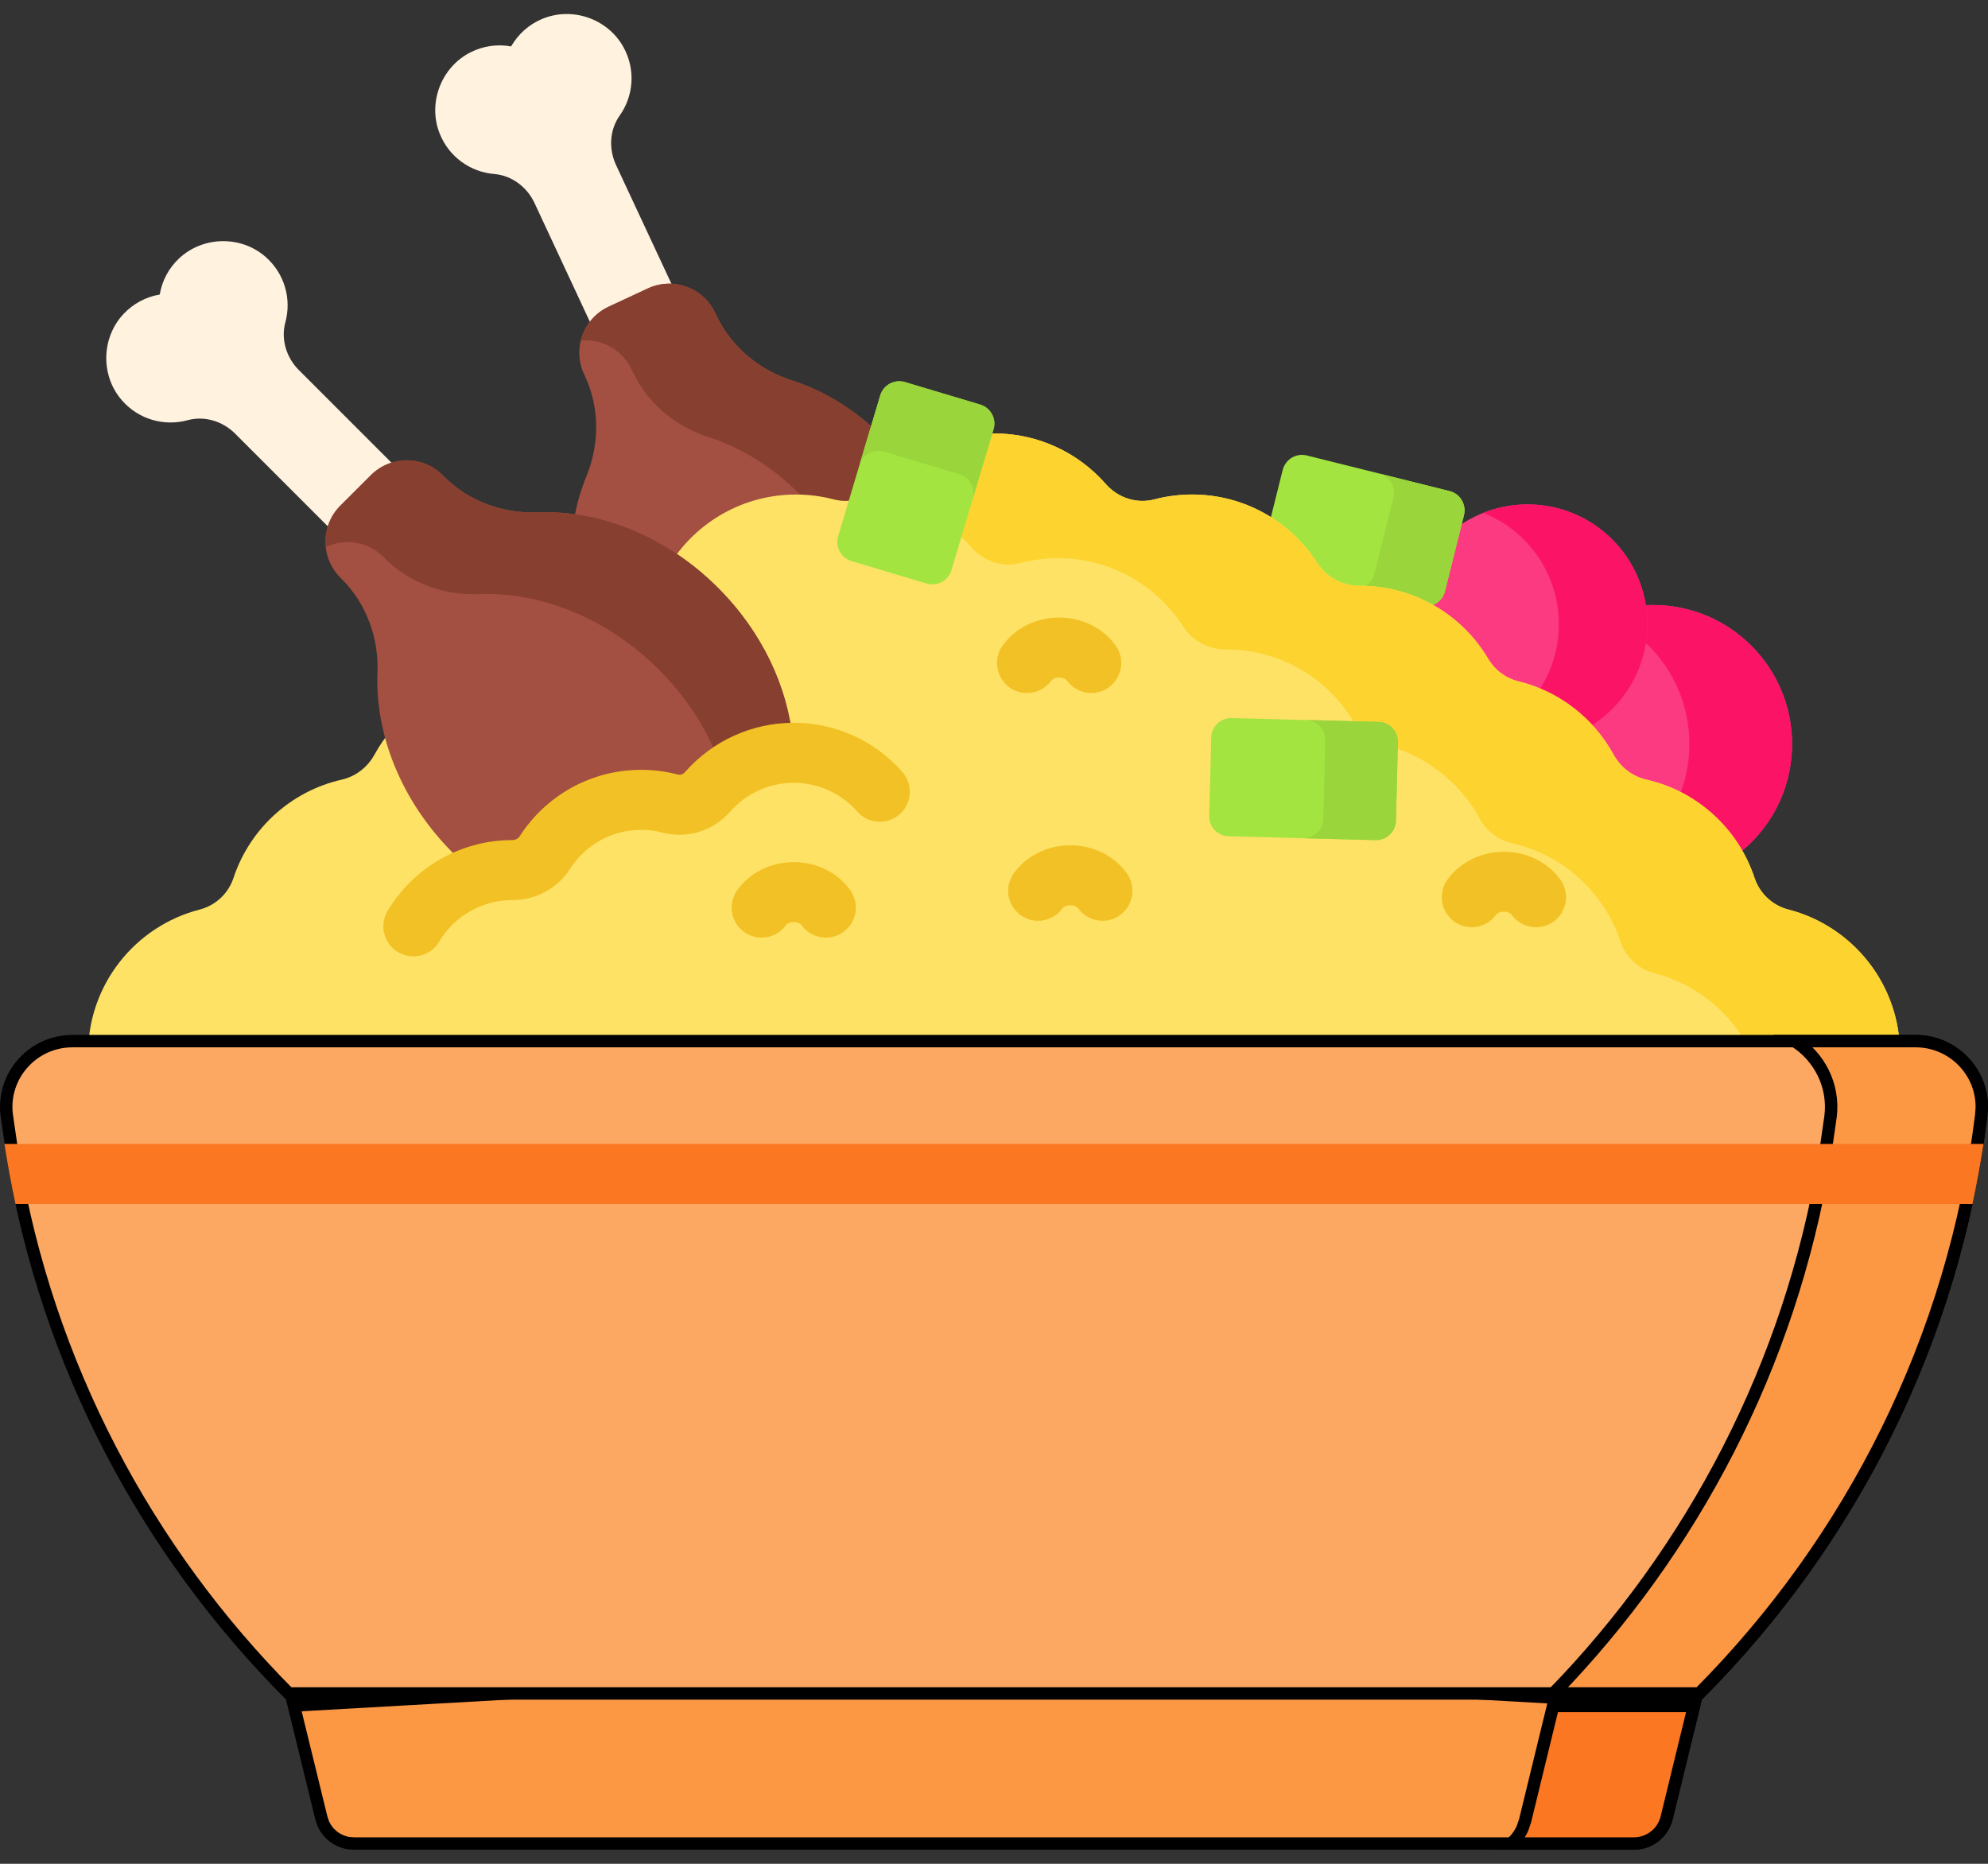 <svg width="32" height="30" viewBox="0 0 32 30" fill="none" xmlns="http://www.w3.org/2000/svg">
<rect x="0" y="0" width="32" height="30" fill="#333333" stroke="none"/>
<path d="M27.268 27.452L26.827 29.259C26.768 29.502 26.55 29.674 26.299 29.674H5.7L5.609 29.667C5.52 29.652 5.436 29.615 5.364 29.559C5.292 29.502 5.236 29.429 5.2 29.346L5.172 29.259L4.73 27.452L15.999 26.814L27.268 27.452Z" fill="#FC9744" stroke="black" stroke-width="0.2"/>
<path d="M27.267 27.459L26.828 29.259C26.799 29.378 26.732 29.483 26.636 29.558C26.54 29.633 26.421 29.674 26.299 29.674H24.329C24.404 29.605 24.466 29.522 24.508 29.426L24.549 29.306L24.999 27.459H27.267Z" fill="#FB7722" stroke="black" stroke-width="0.2"/>
<path d="M26.608 14.214C27.844 14.214 28.846 13.212 28.846 11.976C28.846 10.74 27.844 9.738 26.608 9.738C25.372 9.738 24.37 10.74 24.37 11.976C24.37 13.212 25.372 14.214 26.608 14.214Z" fill="#FB3A82"/>
<path d="M28.846 11.977C28.846 13.212 27.844 14.215 26.608 14.215C26.317 14.215 26.038 14.159 25.782 14.056C26.609 13.728 27.193 12.92 27.193 11.977C27.193 11.033 26.609 10.225 25.782 9.897C26.045 9.792 26.325 9.738 26.608 9.739C27.844 9.739 28.846 10.741 28.846 11.977Z" fill="#FB1466"/>
<path d="M24.588 11.977C25.654 11.977 26.517 11.113 26.517 10.048C26.517 8.982 25.654 8.119 24.588 8.119C23.523 8.119 22.659 8.982 22.659 10.048C22.659 11.113 23.523 11.977 24.588 11.977Z" fill="#FB3A82"/>
<path d="M26.517 10.048C26.517 11.113 25.653 11.977 24.588 11.977C24.337 11.977 24.096 11.928 23.876 11.84C24.589 11.557 25.092 10.861 25.092 10.048C25.092 9.234 24.589 8.538 23.876 8.255C24.102 8.165 24.344 8.118 24.588 8.119C25.653 8.119 26.517 8.982 26.517 10.048Z" fill="#FB1466"/>
<path d="M20.341 8.79L20.647 7.564C20.657 7.524 20.676 7.485 20.701 7.451C20.726 7.418 20.757 7.389 20.793 7.367C20.829 7.346 20.869 7.332 20.91 7.325C20.952 7.319 20.994 7.321 21.035 7.331L23.331 7.904C23.372 7.914 23.411 7.932 23.445 7.957C23.478 7.982 23.507 8.014 23.528 8.05C23.55 8.086 23.564 8.126 23.571 8.167C23.577 8.209 23.575 8.251 23.565 8.292L23.259 9.518C23.249 9.559 23.231 9.597 23.206 9.631C23.181 9.665 23.149 9.693 23.113 9.715C23.077 9.736 23.037 9.751 22.996 9.757C22.954 9.763 22.912 9.761 22.871 9.751L20.575 9.178C20.534 9.168 20.495 9.15 20.462 9.125C20.428 9.1 20.399 9.068 20.378 9.032C20.356 8.996 20.342 8.957 20.335 8.915C20.329 8.873 20.331 8.831 20.341 8.79Z" fill="#A3E440"/>
<path d="M22.871 9.751L21.736 9.468C21.819 9.488 21.906 9.475 21.979 9.432C22.051 9.388 22.104 9.317 22.124 9.235L22.43 8.009C22.451 7.926 22.438 7.839 22.394 7.766C22.35 7.694 22.279 7.641 22.197 7.621L23.332 7.904C23.414 7.924 23.485 7.977 23.528 8.049C23.572 8.122 23.585 8.209 23.565 8.292L23.259 9.518C23.238 9.6 23.186 9.671 23.113 9.715C23.04 9.758 22.953 9.771 22.871 9.751Z" fill="#99D53B"/>
<path d="M10.035 0.758C9.78 0.297 9.201 0.1 8.717 0.309C8.511 0.397 8.339 0.552 8.227 0.747C8.006 0.707 7.777 0.739 7.576 0.841C7.106 1.077 6.884 1.648 7.073 2.139C7.223 2.528 7.576 2.77 7.957 2.801C8.24 2.825 8.484 3.011 8.604 3.268L10.066 6.404L11.379 5.792L9.916 2.656C9.796 2.398 9.811 2.092 9.975 1.86C10.196 1.548 10.237 1.123 10.035 0.758Z" fill="#FFF2DF"/>
<path d="M11.527 5.067L11.513 5.038C11.322 4.629 10.836 4.452 10.428 4.643L9.796 4.937C9.387 5.128 9.211 5.614 9.401 6.022L9.415 6.052C9.653 6.563 9.652 7.148 9.438 7.67C9.065 8.581 9.088 9.733 9.589 10.808C10.442 12.638 12.358 13.55 13.868 12.845C15.379 12.141 15.911 10.087 15.058 8.258C14.557 7.183 13.689 6.425 12.752 6.125C12.214 5.953 11.765 5.578 11.527 5.067Z" fill="#A34F41"/>
<path d="M15.058 8.258C15.911 10.088 15.379 12.142 13.868 12.846C13.741 12.905 13.609 12.954 13.474 12.991C14.215 12.03 14.352 10.537 13.714 9.169C13.213 8.094 12.344 7.336 11.407 7.036C10.87 6.865 10.421 6.489 10.182 5.978L10.169 5.949C10.097 5.796 9.98 5.668 9.833 5.585C9.686 5.501 9.517 5.465 9.349 5.481C9.378 5.363 9.433 5.253 9.511 5.158C9.588 5.064 9.686 4.989 9.796 4.937L10.428 4.643C10.837 4.452 11.323 4.629 11.513 5.038L11.527 5.067C11.765 5.578 12.214 5.954 12.751 6.125C13.689 6.425 14.557 7.183 15.058 8.258Z" fill="#873F30"/>
<path d="M28.144 19.353C29.47 19.353 30.577 18.295 30.583 16.97C30.588 15.849 29.823 14.906 28.786 14.64C28.53 14.574 28.325 14.381 28.242 14.13C27.981 13.341 27.321 12.735 26.5 12.549C26.273 12.497 26.084 12.348 25.971 12.143C25.653 11.563 25.102 11.129 24.444 10.968C24.342 10.943 24.247 10.898 24.163 10.836C24.079 10.774 24.009 10.695 23.955 10.605C23.538 9.901 22.771 9.429 21.894 9.429H21.889C21.613 9.43 21.355 9.295 21.205 9.062C20.779 8.399 20.036 7.96 19.19 7.96C18.98 7.96 18.776 7.987 18.582 8.038C18.296 8.113 17.996 8.014 17.8 7.791C17.362 7.291 16.718 6.976 16.001 6.976C15.283 6.976 14.639 7.291 14.201 7.791C14.005 8.014 13.706 8.113 13.419 8.038C13.22 7.986 13.016 7.96 12.811 7.96C11.965 7.96 11.222 8.399 10.796 9.062C10.646 9.295 10.388 9.43 10.112 9.429H10.107C9.229 9.429 8.463 9.901 8.046 10.605C7.992 10.695 7.922 10.774 7.838 10.836C7.754 10.898 7.659 10.943 7.557 10.968C6.899 11.129 6.348 11.563 6.03 12.143C5.918 12.348 5.728 12.497 5.501 12.549C4.68 12.735 4.02 13.341 3.759 14.13C3.676 14.381 3.471 14.574 3.215 14.64C2.178 14.906 1.413 15.849 1.418 16.97C1.424 18.295 2.531 19.353 3.857 19.353H28.144Z" fill="#FEE265"/>
<path d="M30.582 16.97C30.576 18.295 29.469 19.353 28.144 19.353H27.983C28.258 18.969 28.422 18.501 28.424 17.994C28.43 16.873 27.665 15.93 26.628 15.664C26.502 15.631 26.386 15.567 26.291 15.478C26.195 15.389 26.124 15.278 26.083 15.154C25.822 14.365 25.162 13.759 24.342 13.573C24.114 13.521 23.925 13.372 23.813 13.168C23.495 12.588 22.944 12.153 22.285 11.991C22.184 11.966 22.088 11.922 22.005 11.859C21.921 11.797 21.85 11.719 21.797 11.629C21.38 10.925 20.613 10.453 19.735 10.453H19.73C19.454 10.454 19.196 10.319 19.047 10.086C18.621 9.423 17.877 8.984 17.031 8.984C16.822 8.984 16.618 9.011 16.424 9.062C16.137 9.137 15.838 9.038 15.642 8.815C15.217 8.332 14.602 8.021 13.913 8C14.023 7.953 14.122 7.881 14.2 7.791C14.639 7.291 15.283 6.976 16 6.976C16.717 6.976 17.361 7.291 17.799 7.791C17.995 8.014 18.295 8.113 18.582 8.038C18.78 7.986 18.984 7.96 19.189 7.96C20.036 7.96 20.779 8.399 21.204 9.062C21.354 9.295 21.612 9.429 21.889 9.429H21.893C22.771 9.429 23.538 9.901 23.955 10.605C24.008 10.695 24.079 10.773 24.163 10.836C24.247 10.898 24.342 10.943 24.444 10.967C25.102 11.129 25.653 11.563 25.971 12.143C26.083 12.348 26.273 12.497 26.5 12.549C27.32 12.734 27.98 13.341 28.241 14.13C28.325 14.381 28.529 14.574 28.786 14.64C29.822 14.907 30.588 15.849 30.582 16.97Z" fill="#FDD330"/>
<path d="M17.566 11.155C17.489 11.155 17.413 11.137 17.344 11.101C17.276 11.066 17.217 11.015 17.172 10.952C17.159 10.933 17.115 10.906 17.049 10.906C16.982 10.906 16.939 10.933 16.925 10.952C16.889 11.004 16.842 11.047 16.788 11.081C16.735 11.115 16.675 11.138 16.612 11.148C16.55 11.159 16.486 11.157 16.424 11.143C16.362 11.129 16.304 11.102 16.252 11.066C16.2 11.029 16.156 10.982 16.123 10.929C16.089 10.875 16.066 10.815 16.056 10.753C16.045 10.69 16.047 10.626 16.061 10.564C16.075 10.503 16.101 10.444 16.138 10.392C16.339 10.109 16.68 9.94 17.049 9.94C17.418 9.94 17.758 10.109 17.959 10.392C17.996 10.444 18.022 10.503 18.036 10.564C18.05 10.626 18.052 10.69 18.042 10.753C18.031 10.815 18.008 10.875 17.975 10.929C17.941 10.982 17.897 11.029 17.845 11.066C17.764 11.124 17.666 11.155 17.566 11.155ZM17.746 14.821C17.669 14.821 17.593 14.803 17.524 14.767C17.456 14.732 17.396 14.681 17.352 14.618C17.339 14.599 17.295 14.572 17.229 14.572C17.162 14.572 17.118 14.599 17.105 14.618C17.031 14.722 16.919 14.793 16.792 14.814C16.666 14.836 16.536 14.806 16.432 14.732C16.328 14.658 16.257 14.545 16.235 14.419C16.214 14.293 16.244 14.163 16.318 14.058C16.519 13.775 16.86 13.606 17.229 13.606C17.598 13.606 17.938 13.775 18.139 14.058C18.176 14.11 18.202 14.169 18.216 14.23C18.23 14.292 18.232 14.356 18.222 14.419C18.211 14.481 18.188 14.541 18.154 14.595C18.121 14.649 18.077 14.695 18.025 14.732C17.944 14.79 17.846 14.821 17.746 14.821ZM23.69 14.925C23.59 14.925 23.493 14.894 23.411 14.835C23.36 14.799 23.316 14.752 23.282 14.698C23.248 14.645 23.225 14.585 23.215 14.523C23.204 14.46 23.206 14.396 23.22 14.334C23.234 14.272 23.26 14.214 23.297 14.162C23.498 13.879 23.839 13.71 24.208 13.71C24.577 13.71 24.917 13.879 25.119 14.162C25.193 14.267 25.222 14.396 25.201 14.523C25.179 14.649 25.109 14.761 25.004 14.836C24.9 14.91 24.77 14.939 24.644 14.918C24.518 14.896 24.405 14.826 24.331 14.721C24.318 14.703 24.274 14.675 24.208 14.675C24.141 14.675 24.098 14.703 24.084 14.721C24.04 14.784 23.981 14.836 23.912 14.871C23.844 14.906 23.767 14.925 23.69 14.925Z" fill="#F2C125"/>
<path d="M4.273 4.133C3.876 3.787 3.264 3.8 2.881 4.161C2.717 4.315 2.608 4.519 2.571 4.741C2.349 4.778 2.145 4.888 1.99 5.052C1.629 5.435 1.616 6.047 1.962 6.443C2.236 6.758 2.65 6.864 3.019 6.764C3.293 6.689 3.585 6.78 3.786 6.981L6.233 9.428L7.257 8.403L4.81 5.956C4.61 5.756 4.519 5.463 4.593 5.189C4.694 4.82 4.587 4.407 4.273 4.133Z" fill="#FFF2DF"/>
<path d="M7.148 7.671L7.125 7.648C6.806 7.329 6.289 7.329 5.97 7.648L5.477 8.141C5.159 8.46 5.159 8.977 5.477 9.296L5.5 9.319C5.899 9.718 6.098 10.268 6.076 10.832C6.037 11.815 6.452 12.89 7.291 13.729C8.718 15.156 10.831 15.358 12.009 14.18C13.187 13.002 12.985 10.889 11.558 9.462C10.719 8.623 9.644 8.208 8.661 8.247C8.097 8.269 7.547 8.07 7.148 7.671Z" fill="#A34F41"/>
<path d="M11.558 9.462C12.985 10.89 13.187 13.002 12.009 14.18C11.91 14.279 11.802 14.37 11.688 14.451C12.056 13.295 11.674 11.845 10.606 10.778C9.767 9.939 8.692 9.524 7.709 9.563C7.146 9.585 6.595 9.386 6.196 8.988L6.174 8.965C6.054 8.845 5.9 8.766 5.734 8.737C5.567 8.709 5.395 8.732 5.243 8.805C5.23 8.684 5.244 8.562 5.285 8.447C5.325 8.332 5.391 8.227 5.477 8.141L5.97 7.649C6.289 7.329 6.806 7.329 7.126 7.649L7.148 7.671C7.547 8.07 8.097 8.27 8.661 8.247C9.644 8.208 10.719 8.623 11.558 9.462Z" fill="#873F30"/>
<path d="M5.114 16.072C5.361 15.637 5.779 15.312 6.277 15.19C6.355 15.17 6.428 15.136 6.493 15.088C6.558 15.04 6.612 14.98 6.653 14.911C6.974 14.369 7.564 14.005 8.24 14.005H8.243C8.456 14.006 8.655 13.902 8.77 13.723C9.098 13.213 9.67 12.874 10.321 12.874C10.483 12.874 10.639 12.895 10.789 12.934C11.009 12.992 11.24 12.916 11.391 12.744C11.728 12.36 12.224 12.117 12.776 12.117C13.328 12.117 13.824 12.36 14.161 12.744V16.072H5.114V16.072Z" fill="#FEE265"/>
<path d="M6.653 15.393C6.568 15.393 6.485 15.371 6.411 15.328C6.337 15.285 6.276 15.224 6.234 15.149C6.192 15.075 6.17 14.992 6.171 14.906C6.172 14.821 6.195 14.738 6.238 14.665C6.655 13.96 7.423 13.522 8.24 13.522H8.241C8.296 13.522 8.34 13.5 8.364 13.462C8.795 12.792 9.526 12.391 10.322 12.391C10.521 12.391 10.72 12.417 10.912 12.467C10.953 12.478 10.996 12.463 11.028 12.426C11.47 11.922 12.107 11.634 12.777 11.634C13.446 11.634 14.083 11.922 14.525 12.426C14.61 12.522 14.652 12.648 14.644 12.776C14.636 12.903 14.577 13.023 14.481 13.107C14.384 13.192 14.259 13.235 14.131 13.226C14.003 13.218 13.884 13.159 13.799 13.063C13.671 12.917 13.514 12.801 13.338 12.721C13.162 12.641 12.97 12.6 12.777 12.6C12.583 12.6 12.392 12.641 12.216 12.721C12.039 12.801 11.882 12.917 11.754 13.063C11.48 13.376 11.063 13.505 10.667 13.402C10.554 13.372 10.438 13.357 10.322 13.357C9.857 13.357 9.429 13.591 9.177 13.984C8.974 14.3 8.626 14.488 8.246 14.488H8.243C7.762 14.488 7.314 14.744 7.069 15.156C7.027 15.229 6.966 15.289 6.893 15.33C6.82 15.372 6.737 15.394 6.653 15.393ZM13.294 15.092C13.217 15.092 13.141 15.074 13.072 15.039C13.004 15.003 12.945 14.952 12.9 14.889C12.887 14.87 12.843 14.843 12.777 14.843C12.71 14.843 12.666 14.87 12.653 14.889C12.617 14.941 12.57 14.985 12.516 15.018C12.463 15.052 12.403 15.075 12.34 15.085C12.278 15.096 12.214 15.094 12.152 15.08C12.09 15.066 12.032 15.04 11.98 15.003C11.928 14.966 11.884 14.919 11.851 14.866C11.817 14.812 11.794 14.752 11.784 14.69C11.773 14.627 11.775 14.563 11.789 14.501C11.803 14.44 11.829 14.381 11.866 14.329C12.067 14.046 12.408 13.877 12.777 13.877C13.146 13.877 13.486 14.046 13.687 14.329C13.724 14.381 13.75 14.44 13.764 14.501C13.778 14.563 13.78 14.627 13.77 14.69C13.759 14.752 13.736 14.812 13.703 14.866C13.669 14.919 13.625 14.966 13.573 15.003C13.492 15.061 13.394 15.092 13.294 15.092Z" fill="#F2C125"/>
<path d="M1.165 16.758H30.835C31.432 16.758 31.906 17.247 31.899 17.828L31.892 17.945C31.448 21.562 29.794 24.803 27.352 27.258H4.648C2.359 24.957 0.763 21.965 0.206 18.621L0.108 17.945C0.031 17.315 0.528 16.758 1.165 16.758Z" fill="#FCA863" stroke="black" stroke-width="0.2"/>
<path d="M30.836 16.758C31.433 16.759 31.908 17.247 31.9 17.828L31.892 17.945C31.448 21.562 29.794 24.803 27.352 27.258H25.006C27.25 24.947 28.815 21.973 29.367 18.654L29.466 17.969C29.527 17.468 29.283 17.009 28.89 16.758H30.836Z" fill="#FC9744" stroke="black" stroke-width="0.2"/>
<path d="M31.928 18.413C31.879 18.737 31.82 19.059 31.751 19.379H0.249C0.18 19.059 0.121 18.737 0.071 18.413H31.928Z" fill="#FB7722"/>
<path d="M14.916 9.393L13.706 9.031C13.625 9.007 13.556 8.951 13.516 8.876C13.476 8.802 13.467 8.714 13.491 8.633L14.169 6.365C14.193 6.284 14.248 6.215 14.323 6.175C14.398 6.135 14.486 6.126 14.567 6.15L15.777 6.512C15.859 6.536 15.927 6.592 15.967 6.666C16.008 6.741 16.017 6.829 15.992 6.91L15.315 9.178C15.29 9.259 15.235 9.327 15.16 9.368C15.085 9.408 14.998 9.417 14.916 9.393Z" fill="#A3E440"/>
<path d="M15.993 6.91L15.658 8.031C15.683 7.949 15.674 7.862 15.633 7.787C15.593 7.712 15.525 7.657 15.443 7.632L14.232 7.27C14.151 7.246 14.063 7.255 13.989 7.295C13.914 7.336 13.858 7.404 13.834 7.485L14.169 6.365C14.193 6.284 14.249 6.215 14.323 6.175C14.398 6.135 14.486 6.126 14.567 6.15L15.778 6.512C15.859 6.536 15.928 6.592 15.968 6.667C16.008 6.741 16.017 6.829 15.993 6.91Z" fill="#99D53B"/>
<path d="M19.464 13.133L19.497 11.87C19.498 11.828 19.507 11.786 19.524 11.748C19.541 11.71 19.566 11.675 19.596 11.646C19.627 11.617 19.663 11.595 19.702 11.579C19.741 11.564 19.783 11.557 19.825 11.558L22.191 11.62C22.233 11.62 22.274 11.63 22.312 11.647C22.351 11.664 22.386 11.688 22.415 11.719C22.443 11.749 22.466 11.785 22.481 11.825C22.496 11.864 22.503 11.906 22.502 11.948L22.47 13.211C22.469 13.253 22.459 13.294 22.442 13.332C22.425 13.371 22.401 13.405 22.37 13.434C22.34 13.463 22.304 13.486 22.265 13.501C22.225 13.516 22.183 13.523 22.142 13.522L19.776 13.461C19.691 13.459 19.61 13.423 19.552 13.361C19.493 13.3 19.462 13.218 19.464 13.133Z" fill="#A3E440"/>
<path d="M22.142 13.523L20.973 13.492C21.058 13.494 21.14 13.463 21.201 13.404C21.263 13.346 21.299 13.265 21.301 13.181L21.334 11.917C21.336 11.832 21.304 11.75 21.246 11.688C21.187 11.627 21.107 11.591 21.022 11.589L22.191 11.619C22.276 11.621 22.356 11.657 22.415 11.719C22.473 11.78 22.505 11.863 22.503 11.947L22.47 13.211C22.468 13.296 22.432 13.376 22.37 13.435C22.309 13.493 22.226 13.525 22.142 13.523Z" fill="#99D53B"/>
</svg>
